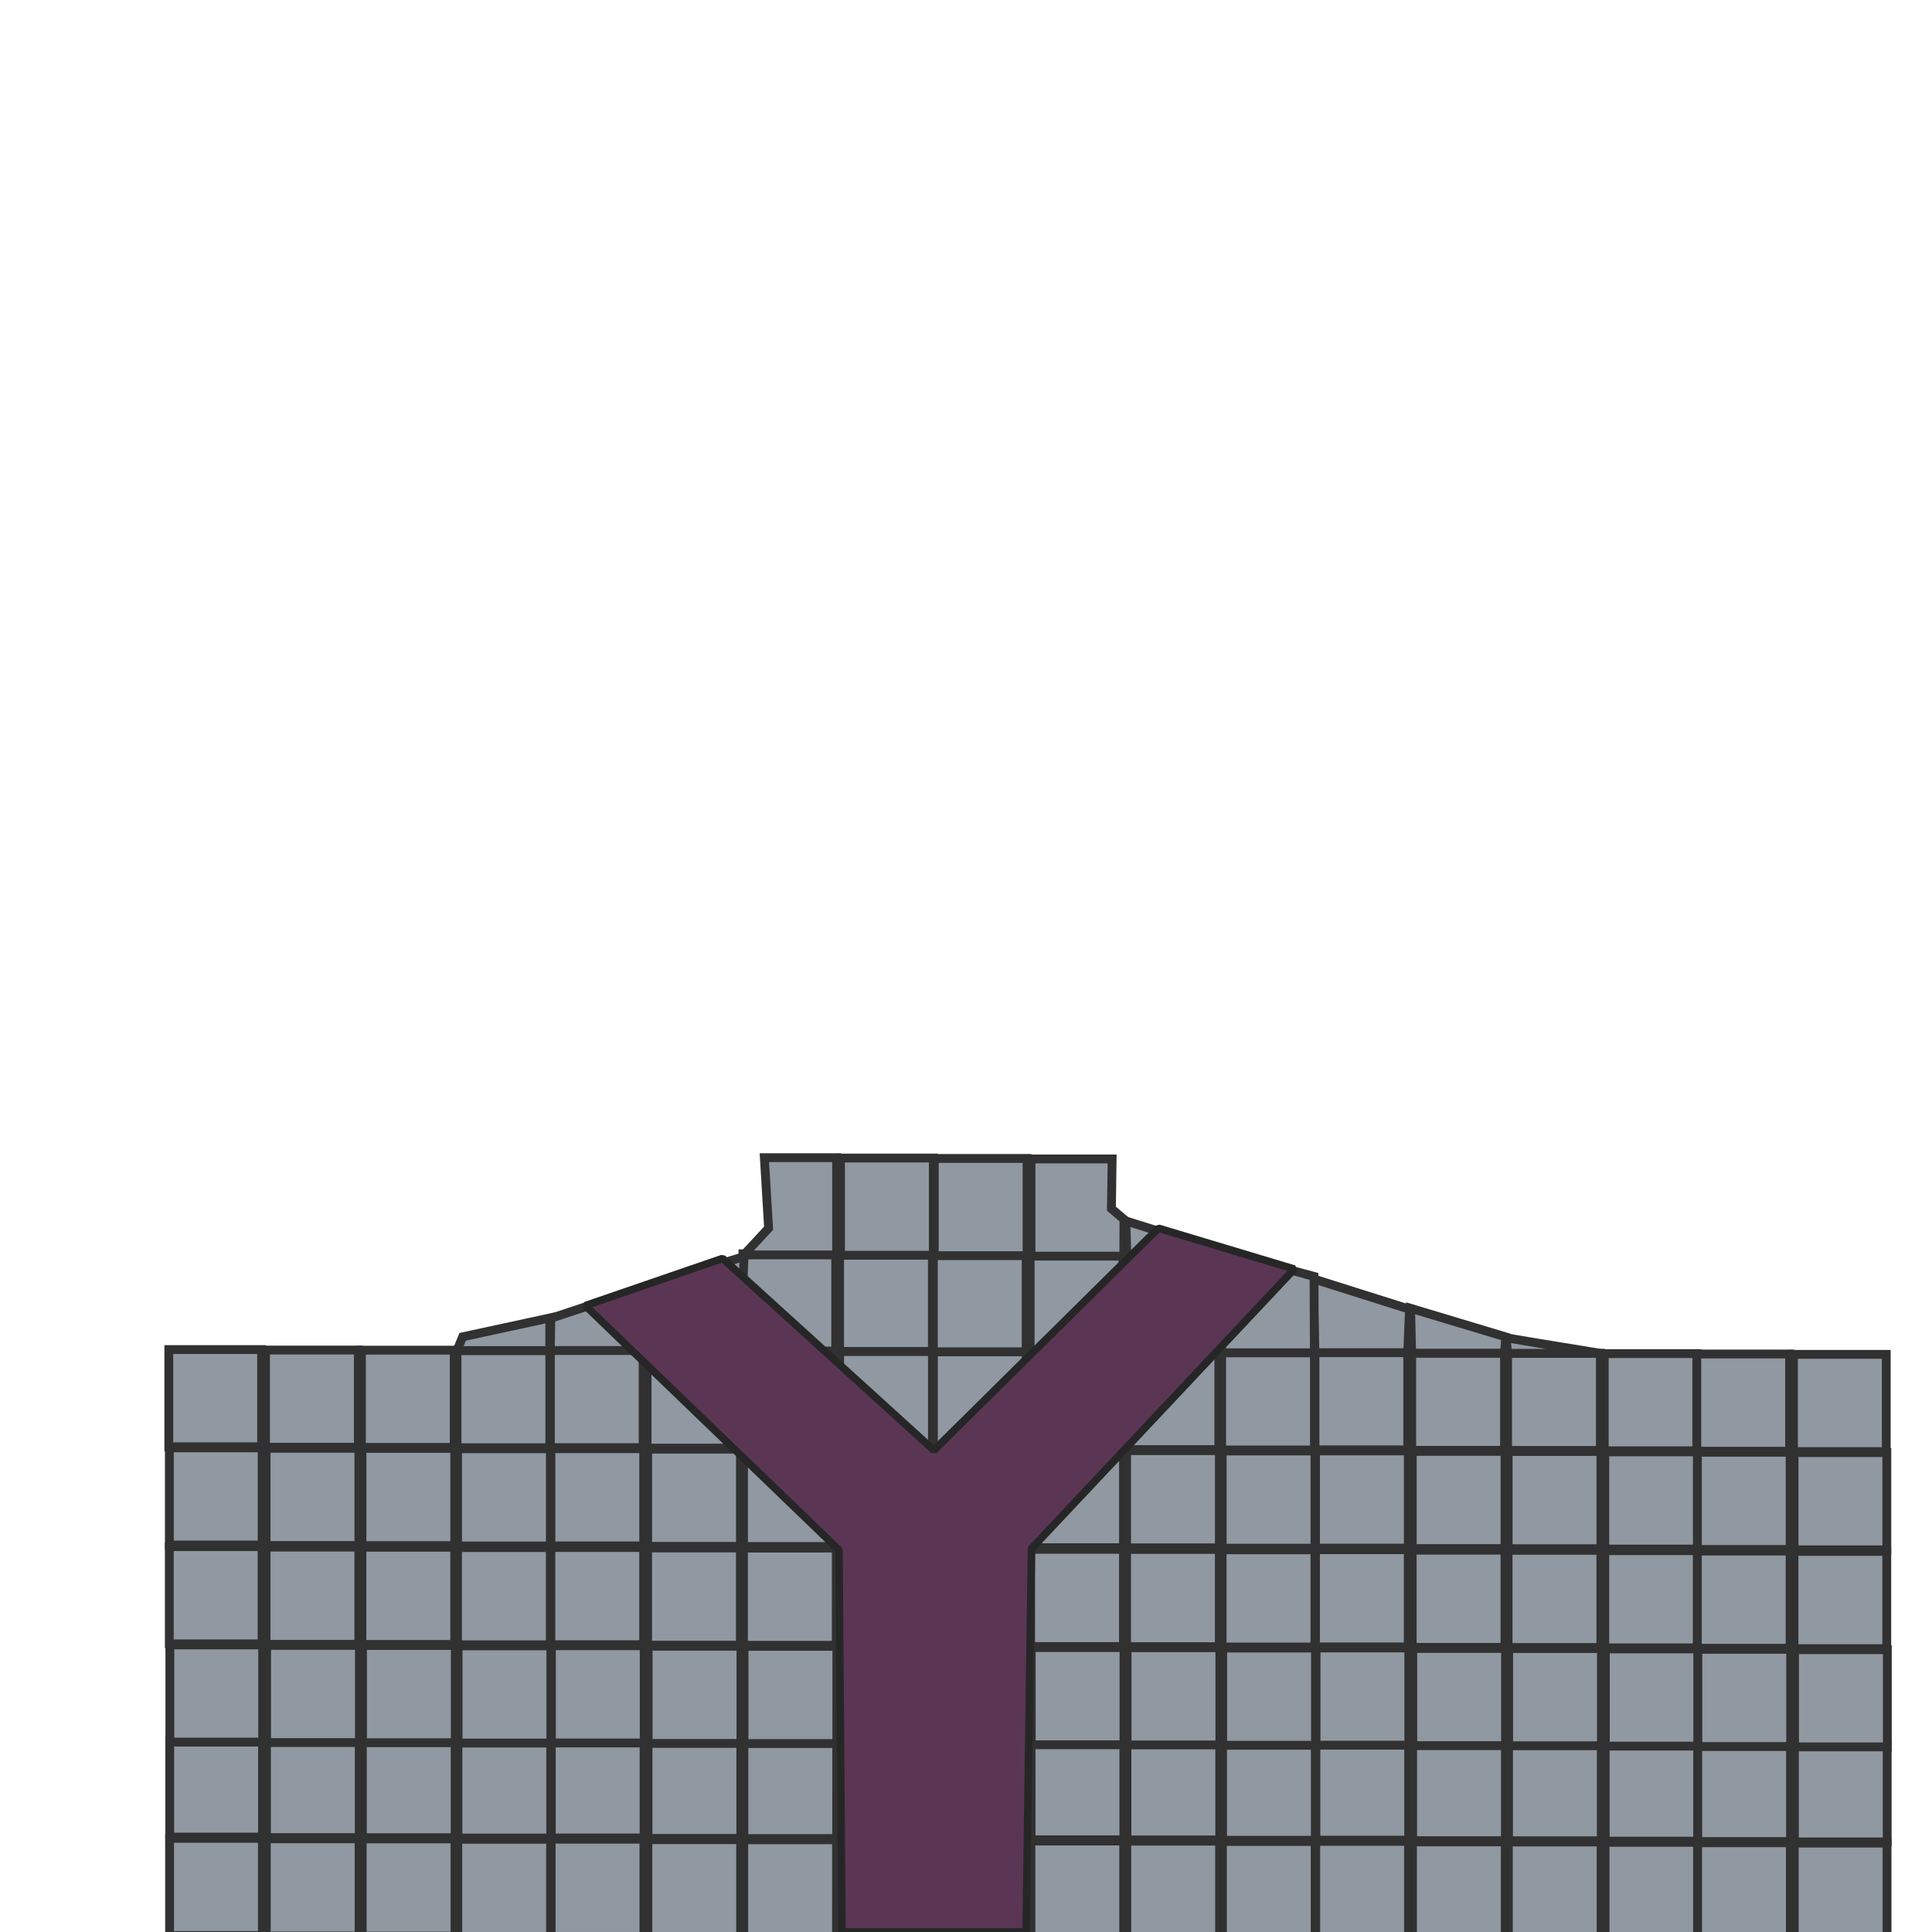 <?xml version="1.0" standalone="no"?>
<!DOCTYPE svg PUBLIC "-//W3C//DTD SVG 20010904//EN" "http://www.w3.org/TR/2001/REC-SVG-20010904/DTD/svg10.dtd">
<!-- Created using Krita: https://krita.org -->
<svg xmlns="http://www.w3.org/2000/svg" 
    xmlns:xlink="http://www.w3.org/1999/xlink"
    xmlns:krita="http://krita.org/namespaces/svg/krita"
    xmlns:sodipodi="http://sodipodi.sourceforge.net/DTD/sodipodi-0.dtd"
    width="512pt"
    height="512pt"
    viewBox="0 0 512 512">
<defs/>
<g id="group0" transform="translate(44.734, 306.799)" fill="none">
  <rect id="shape0" transform="matrix(1.171 0 0 1.171 152.365 180.762)" fill="#9098a1" fill-rule="evenodd" stroke="#313131" stroke-width="2" stroke-linecap="square" stroke-linejoin="miter" stroke-miterlimit="2" width="21" height="22"/>
  <rect id="shape01" transform="matrix(1.171 0 0 1.171 177.983 180.856)" fill="#9098a1" fill-rule="evenodd" stroke="#313131" stroke-width="2" stroke-linecap="square" stroke-linejoin="miter" stroke-miterlimit="2" width="21" height="22"/>
  <rect id="shape02" transform="matrix(1.171 0 0 1.171 126.956 180.73)" fill="#9098a1" fill-rule="evenodd" stroke="#313131" stroke-width="2" stroke-linecap="square" stroke-linejoin="miter" stroke-miterlimit="2" width="21" height="22"/>
  <rect id="shape03" transform="matrix(1.171 0 0 1.171 101.321 180.604)" fill="#9098a1" fill-rule="evenodd" stroke="#313131" stroke-width="2" stroke-linecap="square" stroke-linejoin="miter" stroke-miterlimit="2" width="21" height="22"/>
  <rect id="shape04" transform="matrix(1.171 0 0 1.171 152.408 154.677)" fill="#9098a1" fill-rule="evenodd" stroke="#313131" stroke-width="2" stroke-linecap="square" stroke-linejoin="miter" stroke-miterlimit="2" width="21" height="22"/>
  <rect id="shape011" transform="matrix(1.171 0 0 1.171 178.026 154.77)" fill="#9098a1" fill-rule="evenodd" stroke="#313131" stroke-width="2" stroke-linecap="square" stroke-linejoin="miter" stroke-miterlimit="2" width="21" height="22"/>
  <rect id="shape021" transform="matrix(1.171 0 0 1.171 126.998 154.644)" fill="#9098a1" fill-rule="evenodd" stroke="#313131" stroke-width="2" stroke-linecap="square" stroke-linejoin="miter" stroke-miterlimit="2" width="21" height="22"/>
  <rect id="shape031" transform="matrix(1.171 0 0 1.171 101.363 154.518)" fill="#9098a1" fill-rule="evenodd" stroke="#313131" stroke-width="2" stroke-linecap="square" stroke-linejoin="miter" stroke-miterlimit="2" width="21" height="22"/>
  <rect id="shape05" transform="matrix(1.171 0 0 1.171 152.443 129.498)" fill="#9098a1" fill-rule="evenodd" stroke="#313131" stroke-width="2" stroke-linecap="square" stroke-linejoin="miter" stroke-miterlimit="2" width="21" height="22"/>
  <rect id="shape012" transform="matrix(1.171 0 0 1.171 178.061 129.592)" fill="#9098a1" fill-rule="evenodd" stroke="#313131" stroke-width="2" stroke-linecap="square" stroke-linejoin="miter" stroke-miterlimit="2" width="21" height="22"/>
  <rect id="shape022" transform="matrix(1.171 0 0 1.171 127.034 129.466)" fill="#9098a1" fill-rule="evenodd" stroke="#313131" stroke-width="2" stroke-linecap="square" stroke-linejoin="miter" stroke-miterlimit="2" width="21" height="22"/>
  <rect id="shape032" transform="matrix(1.171 0 0 1.171 101.399 129.34)" fill="#9098a1" fill-rule="evenodd" stroke="#313131" stroke-width="2" stroke-linecap="square" stroke-linejoin="miter" stroke-miterlimit="2" width="21" height="22"/>
  <rect id="shape041" transform="matrix(1.171 0 0 1.171 152.296 103.46)" fill="#9098a1" fill-rule="evenodd" stroke="#313131" stroke-width="2" stroke-linecap="square" stroke-linejoin="miter" stroke-miterlimit="2" width="21" height="22"/>
  <rect id="shape0111" transform="matrix(1.171 0 0 1.171 177.914 103.554)" fill="#9098a1" fill-rule="evenodd" stroke="#313131" stroke-width="2" stroke-linecap="square" stroke-linejoin="miter" stroke-miterlimit="2" width="21" height="22"/>
  <rect id="shape0211" transform="matrix(1.171 0 0 1.171 126.886 103.428)" fill="#9098a1" fill-rule="evenodd" stroke="#313131" stroke-width="2" stroke-linecap="square" stroke-linejoin="miter" stroke-miterlimit="2" width="21" height="22"/>
  <rect id="shape0311" transform="matrix(1.171 0 0 1.171 101.251 103.302)" fill="#9098a1" fill-rule="evenodd" stroke="#313131" stroke-width="2" stroke-linecap="square" stroke-linejoin="miter" stroke-miterlimit="2" width="21" height="22"/>
  <rect id="shape06" transform="matrix(1.171 0 0 1.171 51.25 180.535)" fill="#9098a1" fill-rule="evenodd" stroke="#313131" stroke-width="2" stroke-linecap="square" stroke-linejoin="miter" stroke-miterlimit="2" width="21" height="22"/>
  <rect id="shape013" transform="matrix(1.171 0 0 1.171 76.583 180.629)" fill="#9098a1" fill-rule="evenodd" stroke="#313131" stroke-width="2" stroke-linecap="square" stroke-linejoin="miter" stroke-miterlimit="2" width="21" height="22"/>
  <rect id="shape023" transform="matrix(1.171 0 0 1.171 25.841 180.503)" fill="#9098a1" fill-rule="evenodd" stroke="#313131" stroke-width="2" stroke-linecap="square" stroke-linejoin="miter" stroke-miterlimit="2" width="21" height="22"/>
  <rect id="shape033" transform="matrix(1.171 0 0 1.171 0.206 180.377)" fill="#9098a1" fill-rule="evenodd" stroke="#313131" stroke-width="2" stroke-linecap="square" stroke-linejoin="miter" stroke-miterlimit="2" width="21" height="22"/>
  <rect id="shape042" transform="matrix(1.171 0 0 1.171 51.292 154.45)" fill="#9098a1" fill-rule="evenodd" stroke="#313131" stroke-width="2" stroke-linecap="square" stroke-linejoin="miter" stroke-miterlimit="2" width="21" height="22"/>
  <rect id="shape0112" transform="matrix(1.171 0 0 1.171 76.625 154.544)" fill="#9098a1" fill-rule="evenodd" stroke="#313131" stroke-width="2" stroke-linecap="square" stroke-linejoin="miter" stroke-miterlimit="2" width="21" height="22"/>
  <rect id="shape0212" transform="matrix(1.171 0 0 1.171 25.883 154.418)" fill="#9098a1" fill-rule="evenodd" stroke="#313131" stroke-width="2" stroke-linecap="square" stroke-linejoin="miter" stroke-miterlimit="2" width="21" height="22"/>
  <rect id="shape0312" transform="matrix(1.171 0 0 1.171 0.248 154.292)" fill="#9098a1" fill-rule="evenodd" stroke="#313131" stroke-width="2" stroke-linecap="square" stroke-linejoin="miter" stroke-miterlimit="2" width="21" height="22"/>
  <rect id="shape051" transform="matrix(1.171 0 0 1.171 51.328 129.272)" fill="#9098a1" fill-rule="evenodd" stroke="#313131" stroke-width="2" stroke-linecap="square" stroke-linejoin="miter" stroke-miterlimit="2" width="21" height="22"/>
  <rect id="shape0121" transform="matrix(1.171 0 0 1.171 76.661 129.365)" fill="#9098a1" fill-rule="evenodd" stroke="#313131" stroke-width="2" stroke-linecap="square" stroke-linejoin="miter" stroke-miterlimit="2" width="21" height="22"/>
  <rect id="shape0221" transform="matrix(1.171 0 0 1.171 25.919 129.24)" fill="#9098a1" fill-rule="evenodd" stroke="#313131" stroke-width="2" stroke-linecap="square" stroke-linejoin="miter" stroke-miterlimit="2" width="21" height="22"/>
  <rect id="shape0321" transform="matrix(1.171 0 0 1.171 0.284 129.114)" fill="#9098a1" fill-rule="evenodd" stroke="#313131" stroke-width="2" stroke-linecap="square" stroke-linejoin="miter" stroke-miterlimit="2" width="21" height="22"/>
  <rect id="shape0411" transform="matrix(1.171 0 0 1.171 51.181 103.234)" fill="#9098a1" fill-rule="evenodd" stroke="#313131" stroke-width="2" stroke-linecap="square" stroke-linejoin="miter" stroke-miterlimit="2" width="21" height="22"/>
  <rect id="shape01111" transform="matrix(1.171 0 0 1.171 76.513 103.328)" fill="#9098a1" fill-rule="evenodd" stroke="#313131" stroke-width="2" stroke-linecap="square" stroke-linejoin="miter" stroke-miterlimit="2" width="21" height="22"/>
  <rect id="shape02111" transform="matrix(1.171 0 0 1.171 25.771 103.202)" fill="#9098a1" fill-rule="evenodd" stroke="#313131" stroke-width="2" stroke-linecap="square" stroke-linejoin="miter" stroke-miterlimit="2" width="21" height="22"/>
  <rect id="shape03111" transform="matrix(1.171 0 0 1.171 0.136 103.076)" fill="#9098a1" fill-rule="evenodd" stroke="#313131" stroke-width="2" stroke-linecap="square" stroke-linejoin="miter" stroke-miterlimit="2" width="21" height="22"/>
  <rect id="shape07" transform="matrix(1.171 0 0 1.171 354.995 181.35)" fill="#9098a1" fill-rule="evenodd" stroke="#313131" stroke-width="2" stroke-linecap="square" stroke-linejoin="miter" stroke-miterlimit="2" width="21" height="22"/>
  <rect id="shape014" transform="matrix(1.171 0 0 1.171 380.613 181.443)" fill="#9098a1" fill-rule="evenodd" stroke="#313131" stroke-width="2" stroke-linecap="square" stroke-linejoin="miter" stroke-miterlimit="2" width="21" height="22"/>
  <rect id="shape024" transform="matrix(1.171 0 0 1.171 329.585 181.317)" fill="#9098a1" fill-rule="evenodd" stroke="#313131" stroke-width="2" stroke-linecap="square" stroke-linejoin="miter" stroke-miterlimit="2" width="21" height="22"/>
  <rect id="shape034" transform="matrix(1.171 0 0 1.171 303.95 181.191)" fill="#9098a1" fill-rule="evenodd" stroke="#313131" stroke-width="2" stroke-linecap="square" stroke-linejoin="miter" stroke-miterlimit="2" width="21" height="22"/>
  <rect id="shape043" transform="matrix(1.171 0 0 1.171 355.037 155.264)" fill="#9098a1" fill-rule="evenodd" stroke="#313131" stroke-width="2" stroke-linecap="square" stroke-linejoin="miter" stroke-miterlimit="2" width="21" height="22"/>
  <rect id="shape0113" transform="matrix(1.171 0 0 1.171 380.655 155.358)" fill="#9098a1" fill-rule="evenodd" stroke="#313131" stroke-width="2" stroke-linecap="square" stroke-linejoin="miter" stroke-miterlimit="2" width="21" height="22"/>
  <rect id="shape0213" transform="matrix(1.171 0 0 1.171 329.628 155.232)" fill="#9098a1" fill-rule="evenodd" stroke="#313131" stroke-width="2" stroke-linecap="square" stroke-linejoin="miter" stroke-miterlimit="2" width="21" height="22"/>
  <rect id="shape0313" transform="matrix(1.171 0 0 1.171 303.992 155.106)" fill="#9098a1" fill-rule="evenodd" stroke="#313131" stroke-width="2" stroke-linecap="square" stroke-linejoin="miter" stroke-miterlimit="2" width="21" height="22"/>
  <rect id="shape052" transform="matrix(1.171 0 0 1.171 355.073 130.086)" fill="#9098a1" fill-rule="evenodd" stroke="#313131" stroke-width="2" stroke-linecap="square" stroke-linejoin="miter" stroke-miterlimit="2" width="21" height="22"/>
  <rect id="shape0122" transform="matrix(1.171 0 0 1.171 380.691 130.18)" fill="#9098a1" fill-rule="evenodd" stroke="#313131" stroke-width="2" stroke-linecap="square" stroke-linejoin="miter" stroke-miterlimit="2" width="21" height="22"/>
  <rect id="shape0222" transform="matrix(1.171 0 0 1.171 329.663 130.054)" fill="#9098a1" fill-rule="evenodd" stroke="#313131" stroke-width="2" stroke-linecap="square" stroke-linejoin="miter" stroke-miterlimit="2" width="21" height="22"/>
  <rect id="shape0322" transform="matrix(1.171 0 0 1.171 304.028 129.928)" fill="#9098a1" fill-rule="evenodd" stroke="#313131" stroke-width="2" stroke-linecap="square" stroke-linejoin="miter" stroke-miterlimit="2" width="21" height="22"/>
  <rect id="shape0412" transform="matrix(1.171 0 0 1.171 354.925 104.048)" fill="#9098a1" fill-rule="evenodd" stroke="#313131" stroke-width="2" stroke-linecap="square" stroke-linejoin="miter" stroke-miterlimit="2" width="21" height="22"/>
  <rect id="shape01112" transform="matrix(1.171 0 0 1.171 380.543 104.142)" fill="#9098a1" fill-rule="evenodd" stroke="#313131" stroke-width="2" stroke-linecap="square" stroke-linejoin="miter" stroke-miterlimit="2" width="21" height="22"/>
  <rect id="shape02112" transform="matrix(1.171 0 0 1.171 329.516 104.016)" fill="#9098a1" fill-rule="evenodd" stroke="#313131" stroke-width="2" stroke-linecap="square" stroke-linejoin="miter" stroke-miterlimit="2" width="21" height="22"/>
  <rect id="shape03112" transform="matrix(1.171 0 0 1.171 303.88 103.89)" fill="#9098a1" fill-rule="evenodd" stroke="#313131" stroke-width="2" stroke-linecap="square" stroke-linejoin="miter" stroke-miterlimit="2" width="21" height="22"/>
  <rect id="shape061" transform="matrix(1.171 0 0 1.171 253.88 181.123)" fill="#9098a1" fill-rule="evenodd" stroke="#313131" stroke-width="2" stroke-linecap="square" stroke-linejoin="miter" stroke-miterlimit="2" width="21" height="22"/>
  <rect id="shape0131" transform="matrix(1.171 0 0 1.171 279.212 181.217)" fill="#9098a1" fill-rule="evenodd" stroke="#313131" stroke-width="2" stroke-linecap="square" stroke-linejoin="miter" stroke-miterlimit="2" width="21" height="22"/>
  <rect id="shape0231" transform="matrix(1.171 0 0 1.171 228.47 181.091)" fill="#9098a1" fill-rule="evenodd" stroke="#313131" stroke-width="2" stroke-linecap="square" stroke-linejoin="miter" stroke-miterlimit="2" width="21" height="22"/>
  <rect id="shape0331" transform="matrix(1.171 0 0 1.171 202.835 180.965)" fill="#9098a1" fill-rule="evenodd" stroke="#313131" stroke-width="2" stroke-linecap="square" stroke-linejoin="miter" stroke-miterlimit="2" width="21" height="22"/>
  <rect id="shape0421" transform="matrix(1.171 0 0 1.171 253.922 155.038)" fill="#9098a1" fill-rule="evenodd" stroke="#313131" stroke-width="2" stroke-linecap="square" stroke-linejoin="miter" stroke-miterlimit="2" width="21" height="22"/>
  <rect id="shape01121" transform="matrix(1.171 0 0 1.171 279.255 155.131)" fill="#9098a1" fill-rule="evenodd" stroke="#313131" stroke-width="2" stroke-linecap="square" stroke-linejoin="miter" stroke-miterlimit="2" width="21" height="22"/>
  <rect id="shape02121" transform="matrix(1.171 0 0 1.171 228.512 155.005)" fill="#9098a1" fill-rule="evenodd" stroke="#313131" stroke-width="2" stroke-linecap="square" stroke-linejoin="miter" stroke-miterlimit="2" width="21" height="22"/>
  <rect id="shape03121" transform="matrix(1.171 0 0 1.171 202.877 154.88)" fill="#9098a1" fill-rule="evenodd" stroke="#313131" stroke-width="2" stroke-linecap="square" stroke-linejoin="miter" stroke-miterlimit="2" width="21" height="22"/>
  <rect id="shape0511" transform="matrix(1.171 0 0 1.171 253.958 129.86)" fill="#9098a1" fill-rule="evenodd" stroke="#313131" stroke-width="2" stroke-linecap="square" stroke-linejoin="miter" stroke-miterlimit="2" width="21" height="22"/>
  <rect id="shape01211" transform="matrix(1.171 0 0 1.171 279.291 129.953)" fill="#9098a1" fill-rule="evenodd" stroke="#313131" stroke-width="2" stroke-linecap="square" stroke-linejoin="miter" stroke-miterlimit="2" width="21" height="22"/>
  <rect id="shape02211" transform="matrix(1.171 0 0 1.171 228.548 129.827)" fill="#9098a1" fill-rule="evenodd" stroke="#313131" stroke-width="2" stroke-linecap="square" stroke-linejoin="miter" stroke-miterlimit="2" width="21" height="22"/>
  <rect id="shape03211" transform="matrix(1.171 0 0 1.171 202.913 129.701)" fill="#9098a1" fill-rule="evenodd" stroke="#313131" stroke-width="2" stroke-linecap="square" stroke-linejoin="miter" stroke-miterlimit="2" width="21" height="22"/>
  <rect id="shape04111" transform="matrix(1.171 0 0 1.171 253.81 103.822)" fill="#9098a1" fill-rule="evenodd" stroke="#313131" stroke-width="2" stroke-linecap="square" stroke-linejoin="miter" stroke-miterlimit="2" width="21" height="22"/>
  <rect id="shape011111" transform="matrix(1.171 0 0 1.171 279.143 103.915)" fill="#9098a1" fill-rule="evenodd" stroke="#313131" stroke-width="2" stroke-linecap="square" stroke-linejoin="miter" stroke-miterlimit="2" width="21" height="22"/>
  <rect id="shape021111" transform="matrix(1.171 0 0 1.171 228.4 103.789)" fill="#9098a1" fill-rule="evenodd" stroke="#313131" stroke-width="2" stroke-linecap="square" stroke-linejoin="miter" stroke-miterlimit="2" width="21" height="22"/>
  <rect id="shape031111" transform="matrix(1.171 0 0 1.171 202.765 103.664)" fill="#9098a1" fill-rule="evenodd" stroke="#313131" stroke-width="2" stroke-linecap="square" stroke-linejoin="miter" stroke-miterlimit="2" width="21" height="22"/>
  <rect id="shape08" transform="matrix(1.171 0 0 1.171 405.141 181.551)" fill="#9098a1" fill-rule="evenodd" stroke="#313131" stroke-width="2" stroke-linecap="square" stroke-linejoin="miter" stroke-miterlimit="2" width="21" height="22"/>
  <rect id="shape015" transform="matrix(1.171 0 0 1.171 430.759 181.644)" fill="#9098a1" fill-rule="evenodd" stroke="#313131" stroke-width="2" stroke-linecap="square" stroke-linejoin="miter" stroke-miterlimit="2" width="21" height="22"/>
  <rect id="shape044" transform="matrix(1.171 0 0 1.171 405.183 155.465)" fill="#9098a1" fill-rule="evenodd" stroke="#313131" stroke-width="2" stroke-linecap="square" stroke-linejoin="miter" stroke-miterlimit="2" width="21" height="22"/>
  <rect id="shape0114" transform="matrix(1.171 0 0 1.171 430.801 155.559)" fill="#9098a1" fill-rule="evenodd" stroke="#313131" stroke-width="2" stroke-linecap="square" stroke-linejoin="miter" stroke-miterlimit="2" width="21" height="22"/>
  <rect id="shape053" transform="matrix(1.171 0 0 1.171 405.219 130.287)" fill="#9098a1" fill-rule="evenodd" stroke="#313131" stroke-width="2" stroke-linecap="square" stroke-linejoin="miter" stroke-miterlimit="2" width="21" height="22"/>
  <rect id="shape0123" transform="matrix(1.171 0 0 1.171 430.837 130.381)" fill="#9098a1" fill-rule="evenodd" stroke="#313131" stroke-width="2" stroke-linecap="square" stroke-linejoin="miter" stroke-miterlimit="2" width="21" height="22"/>
  <rect id="shape0413" transform="matrix(1.171 0 0 1.171 405.071 104.249)" fill="#9098a1" fill-rule="evenodd" stroke="#313131" stroke-width="2" stroke-linecap="square" stroke-linejoin="miter" stroke-miterlimit="2" width="21" height="22"/>
  <rect id="shape01113" transform="matrix(1.171 0 0 1.171 430.689 104.343)" fill="#9098a1" fill-rule="evenodd" stroke="#313131" stroke-width="2" stroke-linecap="square" stroke-linejoin="miter" stroke-miterlimit="2" width="21" height="22"/>
  <rect id="shape09" transform="matrix(1.171 0 0 1.171 152.307 77.274)" fill="#9098a1" fill-rule="evenodd" stroke="#313131" stroke-width="2" stroke-linecap="square" stroke-linejoin="miter" stroke-miterlimit="2" width="21" height="22"/>
  <rect id="shape016" transform="matrix(1.171 0 0 1.171 177.925 77.368)" fill="#9098a1" fill-rule="evenodd" stroke="#313131" stroke-width="2" stroke-linecap="square" stroke-linejoin="miter" stroke-miterlimit="2" width="21" height="22"/>
  <rect id="shape025" transform="matrix(1.171 0 0 1.171 126.898 77.242)" fill="#9098a1" fill-rule="evenodd" stroke="#313131" stroke-width="2" stroke-linecap="square" stroke-linejoin="miter" stroke-miterlimit="2" width="21" height="22"/>
  <rect id="shape035" transform="matrix(1.171 0 0 1.171 101.263 77.116)" fill="#9098a1" fill-rule="evenodd" stroke="#313131" stroke-width="2" stroke-linecap="square" stroke-linejoin="miter" stroke-miterlimit="2" width="21" height="22"/>
  <rect id="shape045" transform="matrix(1.171 0 0 1.171 152.16 51.236)" fill="#9098a1" fill-rule="evenodd" stroke="#313131" stroke-width="2" stroke-linecap="square" stroke-linejoin="miter" stroke-miterlimit="2" width="21" height="22"/>
  <rect id="shape0115" transform="matrix(1.171 0 0 1.171 177.778 51.33)" fill="#9098a1" fill-rule="evenodd" stroke="#313131" stroke-width="2" stroke-linecap="square" stroke-linejoin="miter" stroke-miterlimit="2" width="21" height="22"/>
  <rect id="shape0214" transform="matrix(1.171 0 0 1.171 126.75 51.204)" fill="#9098a1" fill-rule="evenodd" stroke="#313131" stroke-width="2" stroke-linecap="square" stroke-linejoin="miter" stroke-miterlimit="2" width="21" height="22"/>
  <rect id="shape0314" transform="matrix(1.171 0 0 1.171 101.115 51.078)" fill="#9098a1" fill-rule="evenodd" stroke="#313131" stroke-width="2" stroke-linecap="square" stroke-linejoin="miter" stroke-miterlimit="2" width="21" height="22"/>
  <rect id="shape054" transform="matrix(1.171 0 0 1.171 51.192 77.048)" fill="#9098a1" fill-rule="evenodd" stroke="#313131" stroke-width="2" stroke-linecap="square" stroke-linejoin="miter" stroke-miterlimit="2" width="21" height="22"/>
  <rect id="shape0124" transform="matrix(1.171 0 0 1.171 76.525 77.141)" fill="#9098a1" fill-rule="evenodd" stroke="#313131" stroke-width="2" stroke-linecap="square" stroke-linejoin="miter" stroke-miterlimit="2" width="21" height="22"/>
  <rect id="shape0223" transform="matrix(1.171 0 0 1.171 25.783 77.015)" fill="#9098a1" fill-rule="evenodd" stroke="#313131" stroke-width="2" stroke-linecap="square" stroke-linejoin="miter" stroke-miterlimit="2" width="21" height="22"/>
  <rect id="shape0323" transform="matrix(1.171 0 0 1.171 0.148 76.889)" fill="#9098a1" fill-rule="evenodd" stroke="#313131" stroke-width="2" stroke-linecap="square" stroke-linejoin="miter" stroke-miterlimit="2" width="21" height="22"/>
  <rect id="shape0414" transform="matrix(1.171 0 0 1.171 51.044 51.01)" fill="#9098a1" fill-rule="evenodd" stroke="#313131" stroke-width="2" stroke-linecap="square" stroke-linejoin="miter" stroke-miterlimit="2" width="21" height="22"/>
  <rect id="shape01114" transform="matrix(1.171 0 0 1.171 76.377 51.103)" fill="#9098a1" fill-rule="evenodd" stroke="#313131" stroke-width="2" stroke-linecap="square" stroke-linejoin="miter" stroke-miterlimit="2" width="21" height="22"/>
  <rect id="shape02113" transform="matrix(1.171 0 0 1.171 25.635 50.977)" fill="#9098a1" fill-rule="evenodd" stroke="#313131" stroke-width="2" stroke-linecap="square" stroke-linejoin="miter" stroke-miterlimit="2" width="21" height="22"/>
  <rect id="shape03113" transform="matrix(1.171 0 0 1.171 0 50.852)" fill="#9098a1" fill-rule="evenodd" stroke="#313131" stroke-width="2" stroke-linecap="square" stroke-linejoin="miter" stroke-miterlimit="2" width="21" height="22"/>
  <rect id="shape0512" transform="matrix(1.171 0 0 1.171 354.937 77.862)" fill="#9098a1" fill-rule="evenodd" stroke="#313131" stroke-width="2" stroke-linecap="square" stroke-linejoin="miter" stroke-miterlimit="2" width="21" height="22"/>
  <rect id="shape01212" transform="matrix(1.171 0 0 1.171 380.555 77.956)" fill="#9098a1" fill-rule="evenodd" stroke="#313131" stroke-width="2" stroke-linecap="square" stroke-linejoin="miter" stroke-miterlimit="2" width="21" height="22"/>
  <rect id="shape02212" transform="matrix(1.171 0 0 1.171 329.527 77.83)" fill="#9098a1" fill-rule="evenodd" stroke="#313131" stroke-width="2" stroke-linecap="square" stroke-linejoin="miter" stroke-miterlimit="2" width="21" height="22"/>
  <rect id="shape03212" transform="matrix(1.171 0 0 1.171 303.892 77.704)" fill="#9098a1" fill-rule="evenodd" stroke="#313131" stroke-width="2" stroke-linecap="square" stroke-linejoin="miter" stroke-miterlimit="2" width="21" height="22"/>
  <rect id="shape04112" transform="matrix(1.171 0 0 1.171 354.789 51.824)" fill="#9098a1" fill-rule="evenodd" stroke="#313131" stroke-width="2" stroke-linecap="square" stroke-linejoin="miter" stroke-miterlimit="2" width="21" height="22"/>
  <rect id="shape011112" transform="matrix(1.171 0 0 1.171 380.407 51.918)" fill="#9098a1" fill-rule="evenodd" stroke="#313131" stroke-width="2" stroke-linecap="square" stroke-linejoin="miter" stroke-miterlimit="2" width="21" height="22"/>
  <rect id="shape021112" transform="matrix(1.171 0 0 1.171 329.38 51.792)" fill="#9098a1" fill-rule="evenodd" stroke="#313131" stroke-width="2" stroke-linecap="square" stroke-linejoin="miter" stroke-miterlimit="2" width="21" height="22"/>
  <rect id="shape031112" transform="matrix(1.171 0 0 1.171 303.744 51.666)" fill="#9098a1" fill-rule="evenodd" stroke="#313131" stroke-width="2" stroke-linecap="square" stroke-linejoin="miter" stroke-miterlimit="2" width="21" height="22"/>
  <rect id="shape05111" transform="matrix(1.171 0 0 1.171 253.822 77.635)" fill="#9098a1" fill-rule="evenodd" stroke="#313131" stroke-width="2" stroke-linecap="square" stroke-linejoin="miter" stroke-miterlimit="2" width="21" height="22"/>
  <rect id="shape012111" transform="matrix(1.171 0 0 1.171 279.155 77.729)" fill="#9098a1" fill-rule="evenodd" stroke="#313131" stroke-width="2" stroke-linecap="square" stroke-linejoin="miter" stroke-miterlimit="2" width="21" height="22"/>
  <rect id="shape022111" transform="matrix(1.171 0 0 1.171 228.412 77.603)" fill="#9098a1" fill-rule="evenodd" stroke="#313131" stroke-width="2" stroke-linecap="square" stroke-linejoin="miter" stroke-miterlimit="2" width="21" height="22"/>
  <rect id="shape032111" transform="matrix(1.171 0 0 1.171 202.777 77.477)" fill="#9098a1" fill-rule="evenodd" stroke="#313131" stroke-width="2" stroke-linecap="square" stroke-linejoin="miter" stroke-miterlimit="2" width="21" height="22"/>
  <rect id="shape041111" transform="matrix(1.171 0 0 1.171 253.674 51.597)" fill="#9098a1" fill-rule="evenodd" stroke="#313131" stroke-width="2" stroke-linecap="square" stroke-linejoin="miter" stroke-miterlimit="2" width="21" height="22"/>
  <rect id="shape0111111" transform="matrix(1.171 0 0 1.171 279.007 51.691)" fill="#9098a1" fill-rule="evenodd" stroke="#313131" stroke-width="2" stroke-linecap="square" stroke-linejoin="miter" stroke-miterlimit="2" width="21" height="22"/>
  <rect id="shape0211111" transform="matrix(1.171 0 0 1.171 228.264 51.565)" fill="#9098a1" fill-rule="evenodd" stroke="#313131" stroke-width="2" stroke-linecap="square" stroke-linejoin="miter" stroke-miterlimit="2" width="21" height="22"/>
  <rect id="shape0311111" transform="matrix(1.171 0 0 1.171 202.629 51.439)" fill="#9098a1" fill-rule="evenodd" stroke="#313131" stroke-width="2" stroke-linecap="square" stroke-linejoin="miter" stroke-miterlimit="2" width="21" height="22"/>
  <rect id="shape0521" transform="matrix(1.171 0 0 1.171 405.083 78.063)" fill="#9098a1" fill-rule="evenodd" stroke="#313131" stroke-width="2" stroke-linecap="square" stroke-linejoin="miter" stroke-miterlimit="2" width="21" height="22"/>
  <rect id="shape01221" transform="matrix(1.171 0 0 1.171 430.701 78.156)" fill="#9098a1" fill-rule="evenodd" stroke="#313131" stroke-width="2" stroke-linecap="square" stroke-linejoin="miter" stroke-miterlimit="2" width="21" height="22"/>
  <rect id="shape04121" transform="matrix(1.171 0 0 1.171 404.935 52.025)" fill="#9098a1" fill-rule="evenodd" stroke="#313131" stroke-width="2" stroke-linecap="square" stroke-linejoin="miter" stroke-miterlimit="2" width="21" height="22"/>
  <rect id="shape011121" transform="matrix(1.171 0 0 1.171 430.553 52.119)" fill="#9098a1" fill-rule="evenodd" stroke="#313131" stroke-width="2" stroke-linecap="square" stroke-linejoin="miter" stroke-miterlimit="2" width="21" height="22"/>
  <rect id="shape046" transform="matrix(1.171 0 0 1.171 152.151 25.481)" fill="#9098a1" fill-rule="evenodd" stroke="#313131" stroke-width="2" stroke-linecap="square" stroke-linejoin="miter" stroke-miterlimit="2" width="21" height="22"/>
  <rect id="shape0116" transform="matrix(1.171 0 0 1.171 177.769 25.575)" fill="#9098a1" fill-rule="evenodd" stroke="#313131" stroke-width="2" stroke-linecap="square" stroke-linejoin="miter" stroke-miterlimit="2" width="21" height="22"/>
  <path id="shape0215" transform="matrix(1.171 0 0 1.171 126.741 26.199)" fill="#9098a1" fill-rule="evenodd" stroke="#313131" stroke-width="2" stroke-linecap="square" stroke-linejoin="miter" stroke-miterlimit="2" d="M0.213 6.616L21.96 0L21 21.36L0 21.36Z" sodipodi:nodetypes="ccccc"/>
  <path id="shape0315" transform="matrix(1.171 0 0 1.171 101.106 34.198)" fill="#9098a1" fill-rule="evenodd" stroke="#313131" stroke-width="2" stroke-linecap="square" stroke-linejoin="miter" stroke-miterlimit="2" d="M0.107 7.15L21.64 0L21 14.423L0 14.423Z" sodipodi:nodetypes="ccccc"/>
  <path id="shape01115" transform="matrix(1.171 0 0 1.171 76.369 42.473)" fill="#9098a1" fill-rule="evenodd" stroke="#313131" stroke-width="2" stroke-linecap="square" stroke-linejoin="miter" stroke-miterlimit="2" d="M1.281 4.269L21 0L21 7.38L0 7.38Z" sodipodi:nodetypes="ccccc"/>
  <path id="shape04113" transform="matrix(1.171 0 0 1.171 354.405 47.725)" fill="#9098a1" fill-rule="evenodd" stroke="#313131" stroke-width="2" stroke-linecap="square" stroke-linejoin="miter" stroke-miterlimit="2" d="M0 0L7.154 1.201L21.32 3.512L0.32 3.512Z" sodipodi:nodetypes="ccccc"/>
  <path id="shape021113" transform="matrix(1.171 0 0 1.171 329.089 39.912)" fill="#9098a1" fill-rule="evenodd" stroke="#313131" stroke-width="2" stroke-linecap="square" stroke-linejoin="miter" stroke-miterlimit="2" d="M0 0L21.56 6.483L21.24 10.155L0.24 10.155Z" sodipodi:nodetypes="ccccc"/>
  <path id="shape031113" transform="matrix(1.171 0 0 1.171 303.267 32.098)" fill="#9098a1" fill-rule="evenodd" stroke="#313131" stroke-width="2" stroke-linecap="square" stroke-linejoin="miter" stroke-miterlimit="2" d="M0 0L21.8 6.883L21.4 16.718L0.4 16.718Z" sodipodi:nodetypes="ccccc"/>
  <rect id="shape041112" transform="matrix(1.171 0 0 1.171 253.665 25.842)" fill="#9098a1" fill-rule="evenodd" stroke="#313131" stroke-width="2" stroke-linecap="square" stroke-linejoin="miter" stroke-miterlimit="2" width="21" height="22"/>
  <path id="shape0111112" transform="matrix(1.171 0 0 1.171 278.529 24.717)" fill="#9098a1" fill-rule="evenodd" stroke="#313131" stroke-width="2" stroke-linecap="square" stroke-linejoin="miter" stroke-miterlimit="2" d="M0 0L21.32 5.763L21.4 23.041L0.4 23.041Z" sodipodi:nodetypes="ccccc"/>
  <rect id="shape0211112" transform="matrix(1.171 0 0 1.171 228.256 25.81)" fill="#9098a1" fill-rule="evenodd" stroke="#313131" stroke-width="2" stroke-linecap="square" stroke-linejoin="miter" stroke-miterlimit="2" width="21" height="22"/>
  <rect id="shape0311112" transform="matrix(1.171 0 0 1.171 202.62 25.684)" fill="#9098a1" fill-rule="evenodd" stroke="#313131" stroke-width="2" stroke-linecap="square" stroke-linejoin="miter" stroke-miterlimit="2" width="21" height="22"/>
  <path id="shape047" transform="matrix(1.171 0 0 1.171 152.39 0)" fill="#9098a1" fill-rule="evenodd" stroke="#313131" stroke-width="2" stroke-linecap="square" stroke-linejoin="miter" stroke-miterlimit="2" d="M4.642 0L21 0L21 22L0 22L5.602 15.965Z" sodipodi:nodetypes="cccccc"/>
  <rect id="shape0117" transform="matrix(1.171 0 0 1.171 178.008 0.094)" fill="#9098a1" fill-rule="evenodd" stroke="#313131" stroke-width="2" stroke-linecap="square" stroke-linejoin="miter" stroke-miterlimit="2" width="21" height="22"/>
  <path id="shape041113" transform="matrix(1.171 0 0 1.171 253.623 16.767)" fill="#9098a1" fill-rule="evenodd" stroke="#313131" stroke-width="2" stroke-linecap="square" stroke-linejoin="miter" stroke-miterlimit="2" d="M0 0L21.24 6.643L21.24 7.994L0.24 7.994Z" sodipodi:nodetypes="ccccc"/>
  <path id="shape0211113" transform="matrix(1.171 0 0 1.171 228.495 0.329)" fill="#9098a1" fill-rule="evenodd" stroke="#313131" stroke-width="2" stroke-linecap="square" stroke-linejoin="miter" stroke-miterlimit="2" d="M0 0L18.359 0L18.196 11.256L21.043 13.664L21 22L0 22Z" sodipodi:nodetypes="ccccccc"/>
  <rect id="shape0311113" transform="matrix(1.171 0 0 1.171 202.859 0.203)" fill="#9098a1" fill-rule="evenodd" stroke="#313131" stroke-width="2" stroke-linecap="square" stroke-linejoin="miter" stroke-miterlimit="2" width="21" height="22"/>
 </g><path id="shape1" transform="translate(155.125, 325.5)" fill="#5a3654" fill-rule="evenodd" stroke="#262626" stroke-width="2" stroke-linecap="square" stroke-linejoin="bevel" d="M116.812 186.5L68 186.5L67.219 85.281L0 20.5L36.375 8L92.375 58.844L151.875 0L187.875 10.812L118.219 84.906Z" sodipodi:nodetypes="cccccccccc"/>
</svg>
